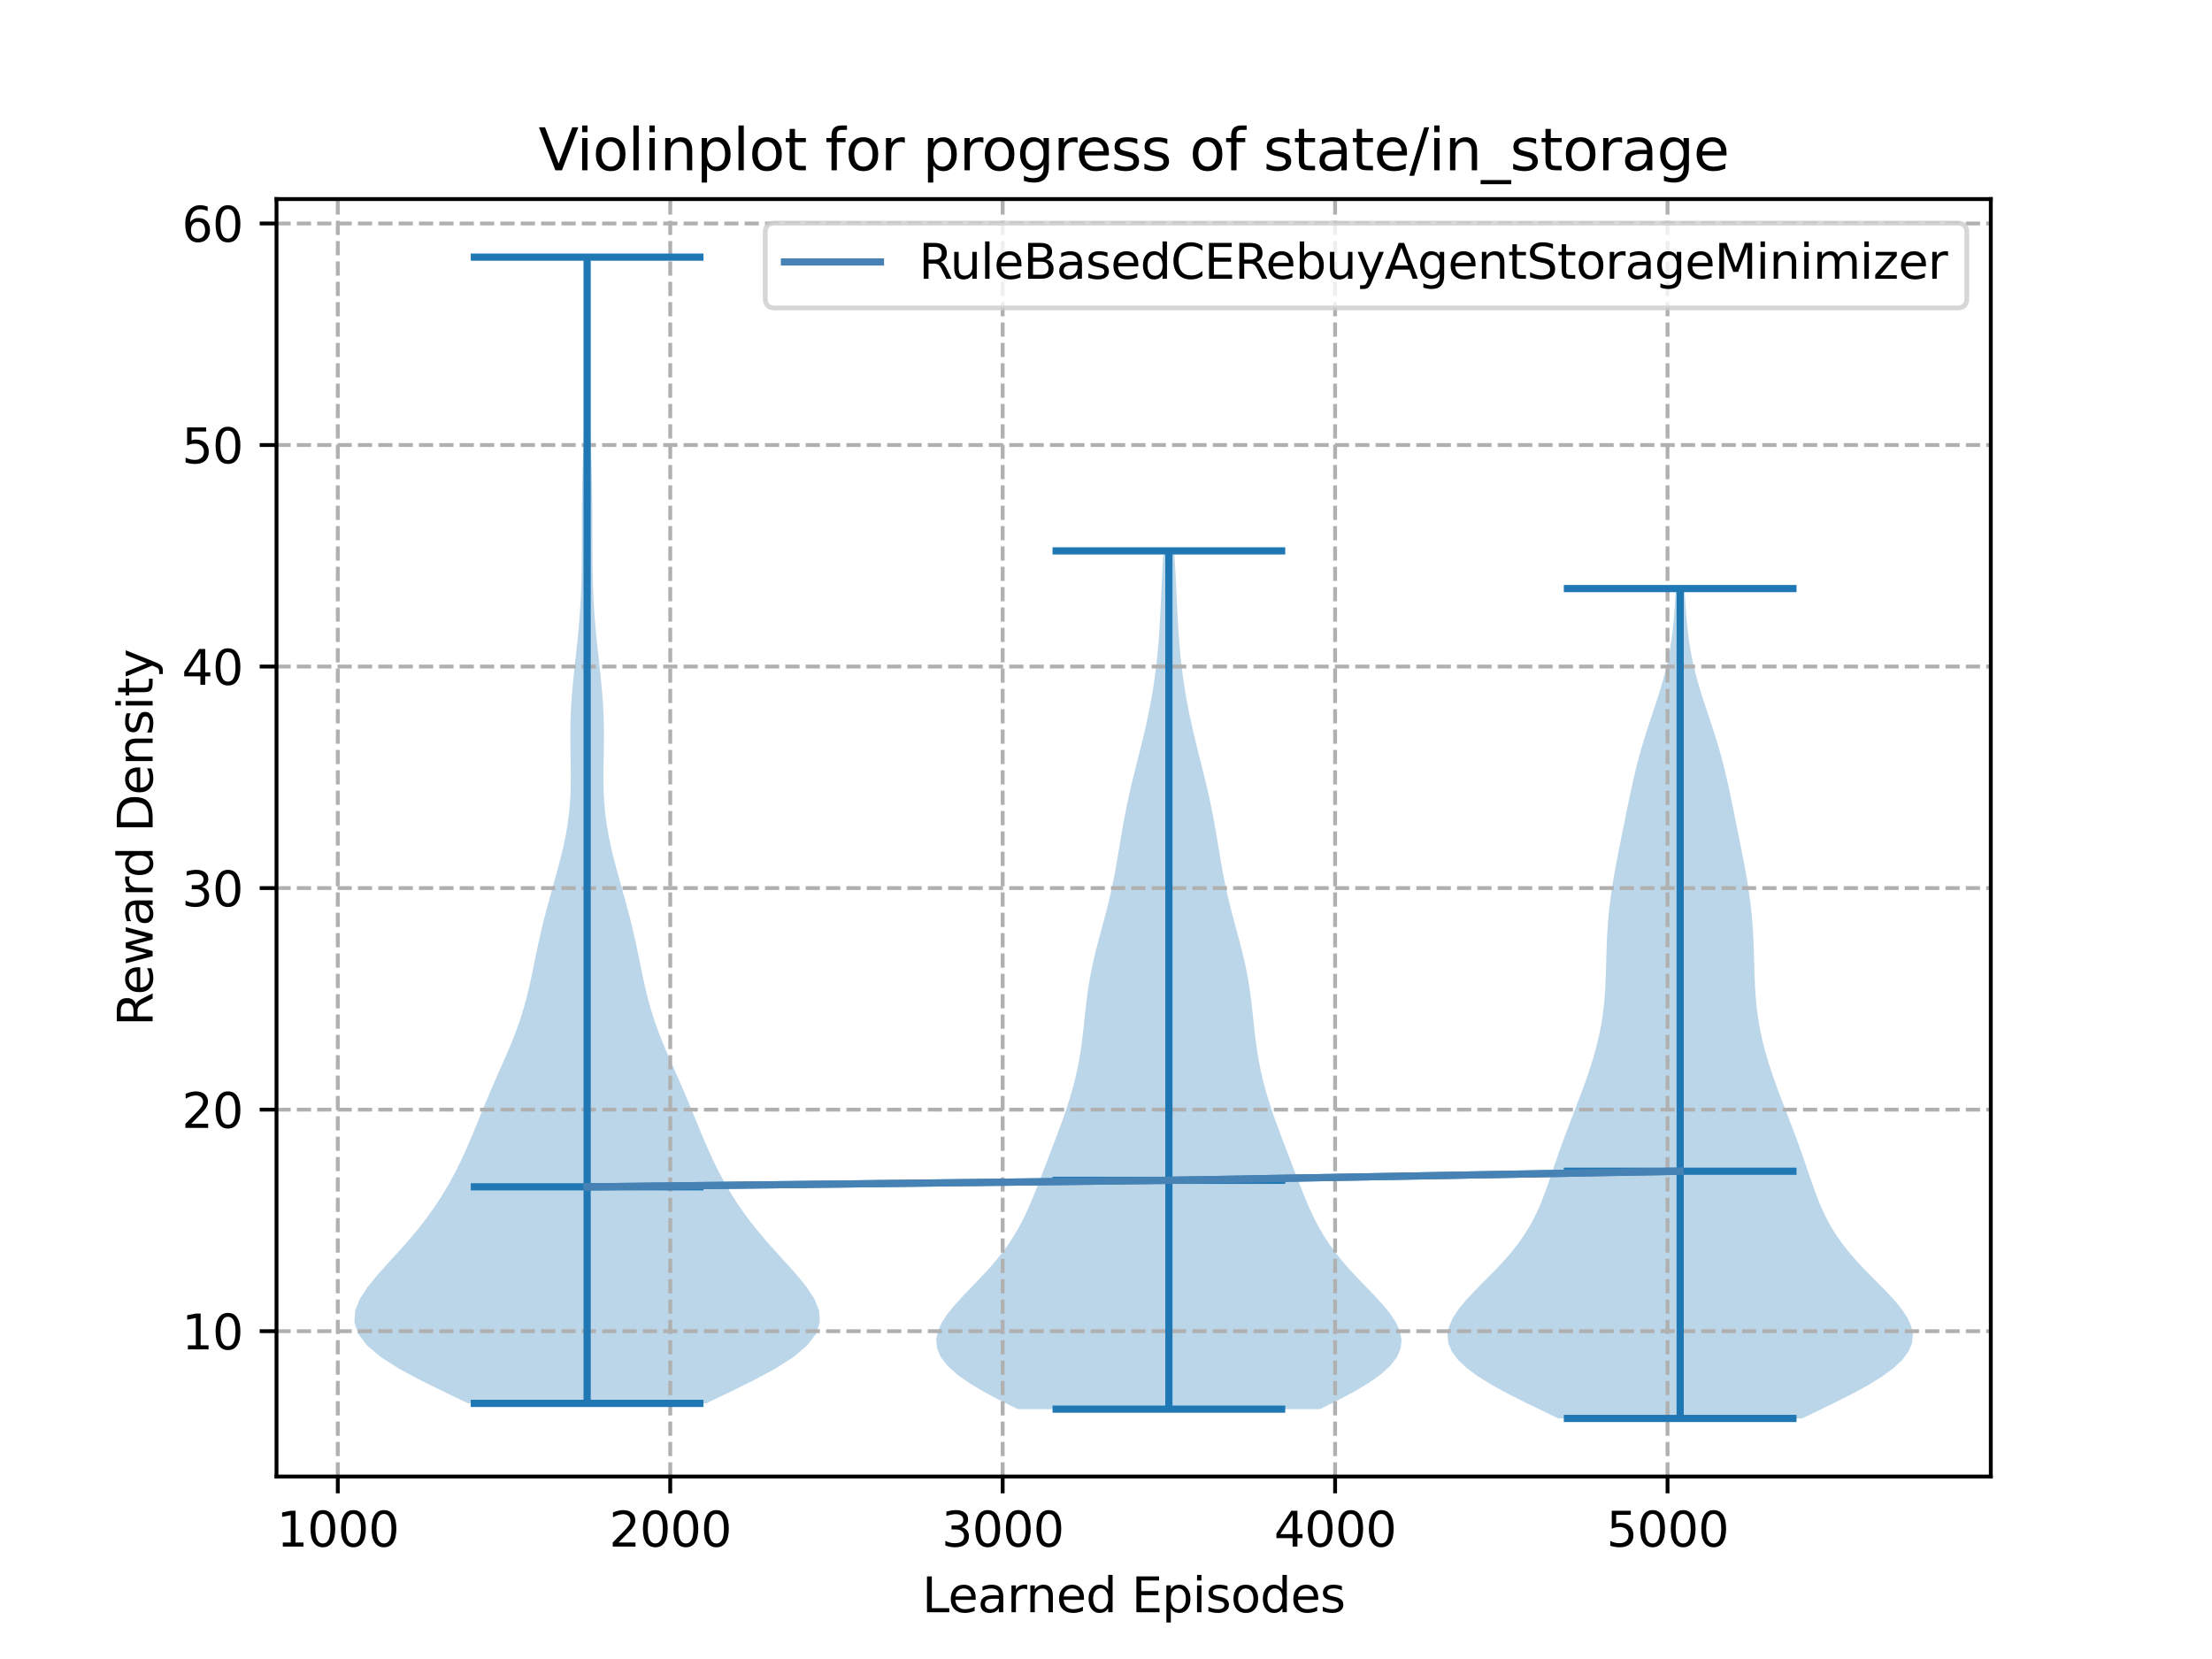 <?xml version="1.0" encoding="utf-8" standalone="no"?>
<!DOCTYPE svg PUBLIC "-//W3C//DTD SVG 1.1//EN"
  "http://www.w3.org/Graphics/SVG/1.1/DTD/svg11.dtd">
<svg xmlns:xlink="http://www.w3.org/1999/xlink" width="460.8pt" height="345.6pt" viewBox="0 0 460.8 345.6" xmlns="http://www.w3.org/2000/svg" version="1.1">
 <defs>
  <style type="text/css">*{stroke-linejoin: round; stroke-linecap: butt}</style>
 </defs>
 <g id="figure_1">
  <g id="patch_1">
   <path d="M 0 345.6 
L 460.8 345.6 
L 460.8 0 
L 0 0 
z
" style="fill: #ffffff"/>
  </g>
  <g id="axes_1">
   <g id="patch_2">
    <path d="M 57.6 307.584 
L 414.72 307.584 
L 414.72 41.472 
L 57.6 41.472 
z
" style="fill: #ffffff"/>
   </g>
   <g id="PolyCollection_1">
    <path d="M 147.094 292.35 
L 97.525 292.35 
L 92.496 289.938 
L 87.59 287.526 
L 83.111 285.114 
L 79.335 282.702 
L 76.471 280.29 
L 74.633 277.878 
L 73.833 275.466 
L 73.986 273.054 
L 74.937 270.642 
L 76.487 268.23 
L 78.432 265.818 
L 80.582 263.407 
L 82.788 260.995 
L 84.941 258.583 
L 86.975 256.171 
L 88.858 253.759 
L 90.581 251.347 
L 92.151 248.935 
L 93.579 246.523 
L 94.88 244.111 
L 96.072 241.699 
L 97.174 239.287 
L 98.209 236.875 
L 99.205 234.463 
L 100.188 232.051 
L 101.182 229.639 
L 102.202 227.227 
L 103.251 224.816 
L 104.318 222.404 
L 105.38 219.992 
L 106.407 217.58 
L 107.368 215.168 
L 108.238 212.756 
L 109.006 210.344 
L 109.674 207.932 
L 110.258 205.52 
L 110.783 203.108 
L 111.279 200.696 
L 111.775 198.284 
L 112.293 195.872 
L 112.847 193.46 
L 113.442 191.048 
L 114.076 188.636 
L 114.739 186.225 
L 115.415 183.813 
L 116.084 181.401 
L 116.723 178.989 
L 117.31 176.577 
L 117.822 174.165 
L 118.24 171.753 
L 118.556 169.341 
L 118.765 166.929 
L 118.878 164.517 
L 118.912 162.105 
L 118.893 159.693 
L 118.85 157.281 
L 118.814 154.869 
L 118.808 152.457 
L 118.849 150.045 
L 118.948 147.634 
L 119.103 145.222 
L 119.306 142.81 
L 119.546 140.398 
L 119.807 137.986 
L 120.073 135.574 
L 120.328 133.162 
L 120.561 130.75 
L 120.76 128.338 
L 120.92 125.926 
L 121.04 123.514 
L 121.123 121.102 
L 121.173 118.69 
L 121.199 116.278 
L 121.21 113.866 
L 121.214 111.454 
L 121.217 109.043 
L 121.227 106.631 
L 121.247 104.219 
L 121.28 101.807 
L 121.328 99.395 
L 121.391 96.983 
L 121.469 94.571 
L 121.557 92.159 
L 121.65 89.747 
L 121.741 87.335 
L 121.824 84.923 
L 121.893 82.511 
L 121.944 80.099 
L 121.975 77.687 
L 121.987 75.275 
L 121.984 72.863 
L 121.97 70.452 
L 121.951 68.04 
L 121.932 65.628 
L 121.917 63.216 
L 121.911 60.804 
L 121.914 58.392 
L 121.929 55.98 
L 121.953 53.568 
L 122.665 53.568 
L 122.665 53.568 
L 122.69 55.98 
L 122.705 58.392 
L 122.708 60.804 
L 122.702 63.216 
L 122.687 65.628 
L 122.668 68.04 
L 122.649 70.452 
L 122.635 72.863 
L 122.632 75.275 
L 122.644 77.687 
L 122.675 80.099 
L 122.726 82.511 
L 122.795 84.923 
L 122.878 87.335 
L 122.969 89.747 
L 123.062 92.159 
L 123.15 94.571 
L 123.227 96.983 
L 123.291 99.395 
L 123.339 101.807 
L 123.372 104.219 
L 123.392 106.631 
L 123.401 109.043 
L 123.405 111.454 
L 123.409 113.866 
L 123.42 116.278 
L 123.446 118.69 
L 123.496 121.102 
L 123.578 123.514 
L 123.698 125.926 
L 123.859 128.338 
L 124.058 130.75 
L 124.29 133.162 
L 124.546 135.574 
L 124.811 137.986 
L 125.072 140.398 
L 125.312 142.81 
L 125.516 145.222 
L 125.671 147.634 
L 125.769 150.045 
L 125.811 152.457 
L 125.805 154.869 
L 125.768 157.281 
L 125.726 159.693 
L 125.707 162.105 
L 125.741 164.517 
L 125.854 166.929 
L 126.063 169.341 
L 126.378 171.753 
L 126.797 174.165 
L 127.309 176.577 
L 127.895 178.989 
L 128.535 181.401 
L 129.204 183.813 
L 129.879 186.225 
L 130.542 188.636 
L 131.176 191.048 
L 131.772 193.46 
L 132.326 195.872 
L 132.844 198.284 
L 133.34 200.696 
L 133.836 203.108 
L 134.361 205.52 
L 134.944 207.932 
L 135.612 210.344 
L 136.38 212.756 
L 137.251 215.168 
L 138.212 217.58 
L 139.239 219.992 
L 140.301 222.404 
L 141.368 224.816 
L 142.416 227.227 
L 143.436 229.639 
L 144.43 232.051 
L 145.413 234.463 
L 146.409 236.875 
L 147.445 239.287 
L 148.547 241.699 
L 149.738 244.111 
L 151.039 246.523 
L 152.467 248.935 
L 154.037 251.347 
L 155.761 253.759 
L 157.644 256.171 
L 159.678 258.583 
L 161.831 260.995 
L 164.036 263.407 
L 166.187 265.818 
L 168.131 268.23 
L 169.682 270.642 
L 170.632 273.054 
L 170.786 275.466 
L 169.986 277.878 
L 168.148 280.29 
L 165.283 282.702 
L 161.508 285.114 
L 157.029 287.526 
L 152.123 289.938 
L 147.094 292.35 
z
" clip-path="url(#p86fe4c5018)" style="fill: #1f77b4; fill-opacity: 0.3"/>
   </g>
   <g id="PolyCollection_2">
    <path d="M 274.977 293.55 
L 212.025 293.55 
L 208.368 291.744 
L 204.962 289.938 
L 201.93 288.132 
L 199.377 286.326 
L 197.381 284.52 
L 195.988 282.714 
L 195.21 280.908 
L 195.024 279.102 
L 195.379 277.296 
L 196.199 275.49 
L 197.393 273.685 
L 198.861 271.879 
L 200.507 270.073 
L 202.24 268.267 
L 203.981 266.461 
L 205.669 264.655 
L 207.257 262.849 
L 208.719 261.043 
L 210.042 259.237 
L 211.225 257.431 
L 212.28 255.625 
L 213.224 253.819 
L 214.077 252.013 
L 214.862 250.208 
L 215.6 248.402 
L 216.31 246.596 
L 217.006 244.79 
L 217.697 242.984 
L 218.389 241.178 
L 219.081 239.372 
L 219.771 237.566 
L 220.452 235.76 
L 221.118 233.954 
L 221.759 232.148 
L 222.368 230.342 
L 222.937 228.536 
L 223.459 226.731 
L 223.93 224.925 
L 224.347 223.119 
L 224.71 221.313 
L 225.024 219.507 
L 225.292 217.701 
L 225.523 215.895 
L 225.729 214.089 
L 225.921 212.283 
L 226.114 210.477 
L 226.321 208.671 
L 226.554 206.865 
L 226.824 205.059 
L 227.137 203.254 
L 227.495 201.448 
L 227.896 199.642 
L 228.335 197.836 
L 228.803 196.03 
L 229.288 194.224 
L 229.777 192.418 
L 230.259 190.612 
L 230.723 188.806 
L 231.162 187 
L 231.57 185.194 
L 231.946 183.388 
L 232.294 181.582 
L 232.617 179.777 
L 232.924 177.971 
L 233.223 176.165 
L 233.523 174.359 
L 233.832 172.553 
L 234.158 170.747 
L 234.505 168.941 
L 234.876 167.135 
L 235.271 165.329 
L 235.689 163.523 
L 236.125 161.717 
L 236.573 159.911 
L 237.028 158.105 
L 237.482 156.3 
L 237.929 154.494 
L 238.362 152.688 
L 238.776 150.882 
L 239.167 149.076 
L 239.531 147.27 
L 239.868 145.464 
L 240.175 143.658 
L 240.453 141.852 
L 240.7 140.046 
L 240.919 138.24 
L 241.11 136.434 
L 241.275 134.628 
L 241.417 132.823 
L 241.539 131.017 
L 241.644 129.211 
L 241.738 127.405 
L 241.825 125.599 
L 241.908 123.793 
L 241.993 121.987 
L 242.081 120.181 
L 242.175 118.375 
L 242.276 116.569 
L 242.383 114.763 
L 244.618 114.763 
L 244.618 114.763 
L 244.725 116.569 
L 244.826 118.375 
L 244.92 120.181 
L 245.009 121.987 
L 245.093 123.793 
L 245.177 125.599 
L 245.263 127.405 
L 245.357 129.211 
L 245.463 131.017 
L 245.585 132.823 
L 245.727 134.628 
L 245.892 136.434 
L 246.083 138.24 
L 246.301 140.046 
L 246.549 141.852 
L 246.826 143.658 
L 247.133 145.464 
L 247.47 147.27 
L 247.835 149.076 
L 248.226 150.882 
L 248.64 152.688 
L 249.073 154.494 
L 249.519 156.3 
L 249.973 158.105 
L 250.428 159.911 
L 250.877 161.717 
L 251.313 163.523 
L 251.73 165.329 
L 252.126 167.135 
L 252.497 168.941 
L 252.844 170.747 
L 253.169 172.553 
L 253.478 174.359 
L 253.778 176.165 
L 254.077 177.971 
L 254.384 179.777 
L 254.708 181.582 
L 255.055 183.388 
L 255.432 185.194 
L 255.84 187 
L 256.278 188.806 
L 256.743 190.612 
L 257.225 192.418 
L 257.714 194.224 
L 258.199 196.03 
L 258.666 197.836 
L 259.105 199.642 
L 259.507 201.448 
L 259.865 203.254 
L 260.177 205.059 
L 260.447 206.865 
L 260.68 208.671 
L 260.887 210.477 
L 261.08 212.283 
L 261.273 214.089 
L 261.478 215.895 
L 261.71 217.701 
L 261.978 219.507 
L 262.291 221.313 
L 262.655 223.119 
L 263.072 224.925 
L 263.543 226.731 
L 264.065 228.536 
L 264.633 230.342 
L 265.242 232.148 
L 265.884 233.954 
L 266.549 235.76 
L 267.231 237.566 
L 267.921 239.372 
L 268.613 241.178 
L 269.304 242.984 
L 269.995 244.79 
L 270.691 246.596 
L 271.401 248.402 
L 272.14 250.208 
L 272.925 252.013 
L 273.778 253.819 
L 274.721 255.625 
L 275.776 257.431 
L 276.96 259.237 
L 278.282 261.043 
L 279.744 262.849 
L 281.333 264.655 
L 283.02 266.461 
L 284.761 268.267 
L 286.494 270.073 
L 288.14 271.879 
L 289.609 273.685 
L 290.803 275.49 
L 291.622 277.296 
L 291.977 279.102 
L 291.792 280.908 
L 291.013 282.714 
L 289.62 284.52 
L 287.624 286.326 
L 285.071 288.132 
L 282.039 289.938 
L 278.634 291.744 
L 274.977 293.55 
z
" clip-path="url(#p86fe4c5018)" style="fill: #1f77b4; fill-opacity: 0.3"/>
   </g>
   <g id="PolyCollection_3">
    <path d="M 375.399 295.488 
L 324.623 295.488 
L 321.003 293.742 
L 317.411 291.995 
L 313.963 290.249 
L 310.772 288.503 
L 307.945 286.757 
L 305.572 285.01 
L 303.719 283.264 
L 302.426 281.518 
L 301.704 279.772 
L 301.534 278.025 
L 301.873 276.279 
L 302.656 274.533 
L 303.802 272.787 
L 305.224 271.04 
L 306.833 269.294 
L 308.543 267.548 
L 310.279 265.802 
L 311.979 264.055 
L 313.592 262.309 
L 315.085 260.563 
L 316.439 258.817 
L 317.647 257.07 
L 318.713 255.324 
L 319.649 253.578 
L 320.473 251.832 
L 321.209 250.085 
L 321.879 248.339 
L 322.504 246.593 
L 323.106 244.847 
L 323.7 243.1 
L 324.3 241.354 
L 324.912 239.608 
L 325.541 237.862 
L 326.188 236.115 
L 326.849 234.369 
L 327.519 232.623 
L 328.193 230.877 
L 328.864 229.13 
L 329.523 227.384 
L 330.163 225.638 
L 330.778 223.892 
L 331.359 222.145 
L 331.901 220.399 
L 332.397 218.653 
L 332.842 216.907 
L 333.232 215.16 
L 333.566 213.414 
L 333.843 211.668 
L 334.065 209.922 
L 334.237 208.175 
L 334.365 206.429 
L 334.457 204.683 
L 334.524 202.937 
L 334.576 201.19 
L 334.623 199.444 
L 334.676 197.698 
L 334.743 195.952 
L 334.832 194.205 
L 334.948 192.459 
L 335.096 190.713 
L 335.276 188.967 
L 335.49 187.22 
L 335.734 185.474 
L 336.008 183.728 
L 336.306 181.982 
L 336.624 180.235 
L 336.958 178.489 
L 337.302 176.743 
L 337.651 174.996 
L 338.003 173.25 
L 338.356 171.504 
L 338.709 169.758 
L 339.063 168.011 
L 339.422 166.265 
L 339.791 164.519 
L 340.174 162.773 
L 340.579 161.026 
L 341.01 159.28 
L 341.471 157.534 
L 341.964 155.788 
L 342.487 154.041 
L 343.038 152.295 
L 343.609 150.549 
L 344.191 148.803 
L 344.773 147.056 
L 345.343 145.31 
L 345.889 143.564 
L 346.4 141.818 
L 346.867 140.071 
L 347.285 138.325 
L 347.651 136.579 
L 347.963 134.833 
L 348.226 133.086 
L 348.443 131.34 
L 348.623 129.594 
L 348.771 127.848 
L 348.896 126.101 
L 349.004 124.355 
L 349.101 122.609 
L 350.921 122.609 
L 350.921 122.609 
L 351.018 124.355 
L 351.125 126.101 
L 351.25 127.848 
L 351.399 129.594 
L 351.578 131.34 
L 351.796 133.086 
L 352.058 134.833 
L 352.371 136.579 
L 352.736 138.325 
L 353.154 140.071 
L 353.622 141.818 
L 354.133 143.564 
L 354.678 145.31 
L 355.248 147.056 
L 355.83 148.803 
L 356.412 150.549 
L 356.983 152.295 
L 357.534 154.041 
L 358.058 155.788 
L 358.551 157.534 
L 359.012 159.28 
L 359.442 161.026 
L 359.847 162.773 
L 360.231 164.519 
L 360.599 166.265 
L 360.958 168.011 
L 361.313 169.758 
L 361.665 171.504 
L 362.018 173.25 
L 362.37 174.996 
L 362.72 176.743 
L 363.064 178.489 
L 363.397 180.235 
L 363.715 181.982 
L 364.014 183.728 
L 364.287 185.474 
L 364.532 187.22 
L 364.745 188.967 
L 364.926 190.713 
L 365.073 192.459 
L 365.189 194.205 
L 365.278 195.952 
L 365.345 197.698 
L 365.398 199.444 
L 365.445 201.19 
L 365.497 202.937 
L 365.564 204.683 
L 365.657 206.429 
L 365.785 208.175 
L 365.956 209.922 
L 366.179 211.668 
L 366.456 213.414 
L 366.789 215.16 
L 367.18 216.907 
L 367.625 218.653 
L 368.12 220.399 
L 368.662 222.145 
L 369.243 223.892 
L 369.858 225.638 
L 370.499 227.384 
L 371.158 229.13 
L 371.828 230.877 
L 372.502 232.623 
L 373.173 234.369 
L 373.834 236.115 
L 374.48 237.862 
L 375.109 239.608 
L 375.722 241.354 
L 376.321 243.1 
L 376.915 244.847 
L 377.517 246.593 
L 378.143 248.339 
L 378.812 250.085 
L 379.548 251.832 
L 380.373 253.578 
L 381.309 255.324 
L 382.375 257.07 
L 383.582 258.817 
L 384.936 260.563 
L 386.43 262.309 
L 388.043 264.055 
L 389.742 265.802 
L 391.479 267.548 
L 393.189 269.294 
L 394.797 271.04 
L 396.22 272.787 
L 397.366 274.533 
L 398.148 276.279 
L 398.487 278.025 
L 398.318 279.772 
L 397.596 281.518 
L 396.303 283.264 
L 394.449 285.01 
L 392.076 286.757 
L 389.249 288.503 
L 386.058 290.249 
L 382.61 291.995 
L 379.018 293.742 
L 375.399 295.488 
z
" clip-path="url(#p86fe4c5018)" style="fill: #1f77b4; fill-opacity: 0.3"/>
   </g>
   <g id="matplotlib.axis_1">
    <g id="xtick_1">
     <g id="line2d_1">
      <path d="M 70.37 307.584 
L 70.37 41.472 
" clip-path="url(#p86fe4c5018)" style="fill: none; stroke-dasharray: 2.96,1.28; stroke-dashoffset: 0; stroke: #b0b0b0; stroke-width: 0.8"/>
     </g>
     <g id="line2d_2">
      <defs>
       <path id="m40813b225f" d="M 0 0 
L 0 3.5 
" style="stroke: #000000; stroke-width: 0.8"/>
      </defs>
      <g>
       <use xlink:href="#m40813b225f" x="70.37" y="307.584" style="stroke: #000000; stroke-width: 0.8"/>
      </g>
     </g>
     <g id="text_1">
      <!-- 1000 -->
      <g transform="translate(57.645 322.182)scale(0.1 -0.1)">
       <defs>
        <path id="DejaVuSans-31" d="M 794 531 
L 1825 531 
L 1825 4091 
L 703 3866 
L 703 4441 
L 1819 4666 
L 2450 4666 
L 2450 531 
L 3481 531 
L 3481 0 
L 794 0 
L 794 531 
z
" transform="scale(0.016)"/>
        <path id="DejaVuSans-30" d="M 2034 4250 
Q 1547 4250 1301 3770 
Q 1056 3291 1056 2328 
Q 1056 1369 1301 889 
Q 1547 409 2034 409 
Q 2525 409 2770 889 
Q 3016 1369 3016 2328 
Q 3016 3291 2770 3770 
Q 2525 4250 2034 4250 
z
M 2034 4750 
Q 2819 4750 3233 4129 
Q 3647 3509 3647 2328 
Q 3647 1150 3233 529 
Q 2819 -91 2034 -91 
Q 1250 -91 836 529 
Q 422 1150 422 2328 
Q 422 3509 836 4129 
Q 1250 4750 2034 4750 
z
" transform="scale(0.016)"/>
       </defs>
       <use xlink:href="#DejaVuSans-31"/>
       <use xlink:href="#DejaVuSans-30" x="63.623"/>
       <use xlink:href="#DejaVuSans-30" x="127.246"/>
       <use xlink:href="#DejaVuSans-30" x="190.869"/>
      </g>
     </g>
    </g>
    <g id="xtick_2">
     <g id="line2d_3">
      <path d="M 139.622 307.584 
L 139.622 41.472 
" clip-path="url(#p86fe4c5018)" style="fill: none; stroke-dasharray: 2.96,1.28; stroke-dashoffset: 0; stroke: #b0b0b0; stroke-width: 0.8"/>
     </g>
     <g id="line2d_4">
      <g>
       <use xlink:href="#m40813b225f" x="139.622" y="307.584" style="stroke: #000000; stroke-width: 0.8"/>
      </g>
     </g>
     <g id="text_2">
      <!-- 2000 -->
      <g transform="translate(126.897 322.182)scale(0.1 -0.1)">
       <defs>
        <path id="DejaVuSans-32" d="M 1228 531 
L 3431 531 
L 3431 0 
L 469 0 
L 469 531 
Q 828 903 1448 1529 
Q 2069 2156 2228 2338 
Q 2531 2678 2651 2914 
Q 2772 3150 2772 3378 
Q 2772 3750 2511 3984 
Q 2250 4219 1831 4219 
Q 1534 4219 1204 4116 
Q 875 4013 500 3803 
L 500 4441 
Q 881 4594 1212 4672 
Q 1544 4750 1819 4750 
Q 2544 4750 2975 4387 
Q 3406 4025 3406 3419 
Q 3406 3131 3298 2873 
Q 3191 2616 2906 2266 
Q 2828 2175 2409 1742 
Q 1991 1309 1228 531 
z
" transform="scale(0.016)"/>
       </defs>
       <use xlink:href="#DejaVuSans-32"/>
       <use xlink:href="#DejaVuSans-30" x="63.623"/>
       <use xlink:href="#DejaVuSans-30" x="127.246"/>
       <use xlink:href="#DejaVuSans-30" x="190.869"/>
      </g>
     </g>
    </g>
    <g id="xtick_3">
     <g id="line2d_5">
      <path d="M 208.875 307.584 
L 208.875 41.472 
" clip-path="url(#p86fe4c5018)" style="fill: none; stroke-dasharray: 2.96,1.28; stroke-dashoffset: 0; stroke: #b0b0b0; stroke-width: 0.8"/>
     </g>
     <g id="line2d_6">
      <g>
       <use xlink:href="#m40813b225f" x="208.875" y="307.584" style="stroke: #000000; stroke-width: 0.8"/>
      </g>
     </g>
     <g id="text_3">
      <!-- 3000 -->
      <g transform="translate(196.15 322.182)scale(0.1 -0.1)">
       <defs>
        <path id="DejaVuSans-33" d="M 2597 2516 
Q 3050 2419 3304 2112 
Q 3559 1806 3559 1356 
Q 3559 666 3084 287 
Q 2609 -91 1734 -91 
Q 1441 -91 1130 -33 
Q 819 25 488 141 
L 488 750 
Q 750 597 1062 519 
Q 1375 441 1716 441 
Q 2309 441 2620 675 
Q 2931 909 2931 1356 
Q 2931 1769 2642 2001 
Q 2353 2234 1838 2234 
L 1294 2234 
L 1294 2753 
L 1863 2753 
Q 2328 2753 2575 2939 
Q 2822 3125 2822 3475 
Q 2822 3834 2567 4026 
Q 2313 4219 1838 4219 
Q 1578 4219 1281 4162 
Q 984 4106 628 3988 
L 628 4550 
Q 988 4650 1302 4700 
Q 1616 4750 1894 4750 
Q 2613 4750 3031 4423 
Q 3450 4097 3450 3541 
Q 3450 3153 3228 2886 
Q 3006 2619 2597 2516 
z
" transform="scale(0.016)"/>
       </defs>
       <use xlink:href="#DejaVuSans-33"/>
       <use xlink:href="#DejaVuSans-30" x="63.623"/>
       <use xlink:href="#DejaVuSans-30" x="127.246"/>
       <use xlink:href="#DejaVuSans-30" x="190.869"/>
      </g>
     </g>
    </g>
    <g id="xtick_4">
     <g id="line2d_7">
      <path d="M 278.127 307.584 
L 278.127 41.472 
" clip-path="url(#p86fe4c5018)" style="fill: none; stroke-dasharray: 2.96,1.28; stroke-dashoffset: 0; stroke: #b0b0b0; stroke-width: 0.8"/>
     </g>
     <g id="line2d_8">
      <g>
       <use xlink:href="#m40813b225f" x="278.127" y="307.584" style="stroke: #000000; stroke-width: 0.8"/>
      </g>
     </g>
     <g id="text_4">
      <!-- 4000 -->
      <g transform="translate(265.402 322.182)scale(0.1 -0.1)">
       <defs>
        <path id="DejaVuSans-34" d="M 2419 4116 
L 825 1625 
L 2419 1625 
L 2419 4116 
z
M 2253 4666 
L 3047 4666 
L 3047 1625 
L 3713 1625 
L 3713 1100 
L 3047 1100 
L 3047 0 
L 2419 0 
L 2419 1100 
L 313 1100 
L 313 1709 
L 2253 4666 
z
" transform="scale(0.016)"/>
       </defs>
       <use xlink:href="#DejaVuSans-34"/>
       <use xlink:href="#DejaVuSans-30" x="63.623"/>
       <use xlink:href="#DejaVuSans-30" x="127.246"/>
       <use xlink:href="#DejaVuSans-30" x="190.869"/>
      </g>
     </g>
    </g>
    <g id="xtick_5">
     <g id="line2d_9">
      <path d="M 347.379 307.584 
L 347.379 41.472 
" clip-path="url(#p86fe4c5018)" style="fill: none; stroke-dasharray: 2.96,1.28; stroke-dashoffset: 0; stroke: #b0b0b0; stroke-width: 0.8"/>
     </g>
     <g id="line2d_10">
      <g>
       <use xlink:href="#m40813b225f" x="347.379" y="307.584" style="stroke: #000000; stroke-width: 0.8"/>
      </g>
     </g>
     <g id="text_5">
      <!-- 5000 -->
      <g transform="translate(334.654 322.182)scale(0.1 -0.1)">
       <defs>
        <path id="DejaVuSans-35" d="M 691 4666 
L 3169 4666 
L 3169 4134 
L 1269 4134 
L 1269 2991 
Q 1406 3038 1543 3061 
Q 1681 3084 1819 3084 
Q 2600 3084 3056 2656 
Q 3513 2228 3513 1497 
Q 3513 744 3044 326 
Q 2575 -91 1722 -91 
Q 1428 -91 1123 -41 
Q 819 9 494 109 
L 494 744 
Q 775 591 1075 516 
Q 1375 441 1709 441 
Q 2250 441 2565 725 
Q 2881 1009 2881 1497 
Q 2881 1984 2565 2268 
Q 2250 2553 1709 2553 
Q 1456 2553 1204 2497 
Q 953 2441 691 2322 
L 691 4666 
z
" transform="scale(0.016)"/>
       </defs>
       <use xlink:href="#DejaVuSans-35"/>
       <use xlink:href="#DejaVuSans-30" x="63.623"/>
       <use xlink:href="#DejaVuSans-30" x="127.246"/>
       <use xlink:href="#DejaVuSans-30" x="190.869"/>
      </g>
     </g>
    </g>
    <g id="text_6">
     <!-- Learned Episodes -->
     <g transform="translate(192.102 335.861)scale(0.1 -0.1)">
      <defs>
       <path id="DejaVuSans-4c" d="M 628 4666 
L 1259 4666 
L 1259 531 
L 3531 531 
L 3531 0 
L 628 0 
L 628 4666 
z
" transform="scale(0.016)"/>
       <path id="DejaVuSans-65" d="M 3597 1894 
L 3597 1613 
L 953 1613 
Q 991 1019 1311 708 
Q 1631 397 2203 397 
Q 2534 397 2845 478 
Q 3156 559 3463 722 
L 3463 178 
Q 3153 47 2828 -22 
Q 2503 -91 2169 -91 
Q 1331 -91 842 396 
Q 353 884 353 1716 
Q 353 2575 817 3079 
Q 1281 3584 2069 3584 
Q 2775 3584 3186 3129 
Q 3597 2675 3597 1894 
z
M 3022 2063 
Q 3016 2534 2758 2815 
Q 2500 3097 2075 3097 
Q 1594 3097 1305 2825 
Q 1016 2553 972 2059 
L 3022 2063 
z
" transform="scale(0.016)"/>
       <path id="DejaVuSans-61" d="M 2194 1759 
Q 1497 1759 1228 1600 
Q 959 1441 959 1056 
Q 959 750 1161 570 
Q 1363 391 1709 391 
Q 2188 391 2477 730 
Q 2766 1069 2766 1631 
L 2766 1759 
L 2194 1759 
z
M 3341 1997 
L 3341 0 
L 2766 0 
L 2766 531 
Q 2569 213 2275 61 
Q 1981 -91 1556 -91 
Q 1019 -91 701 211 
Q 384 513 384 1019 
Q 384 1609 779 1909 
Q 1175 2209 1959 2209 
L 2766 2209 
L 2766 2266 
Q 2766 2663 2505 2880 
Q 2244 3097 1772 3097 
Q 1472 3097 1187 3025 
Q 903 2953 641 2809 
L 641 3341 
Q 956 3463 1253 3523 
Q 1550 3584 1831 3584 
Q 2591 3584 2966 3190 
Q 3341 2797 3341 1997 
z
" transform="scale(0.016)"/>
       <path id="DejaVuSans-72" d="M 2631 2963 
Q 2534 3019 2420 3045 
Q 2306 3072 2169 3072 
Q 1681 3072 1420 2755 
Q 1159 2438 1159 1844 
L 1159 0 
L 581 0 
L 581 3500 
L 1159 3500 
L 1159 2956 
Q 1341 3275 1631 3429 
Q 1922 3584 2338 3584 
Q 2397 3584 2469 3576 
Q 2541 3569 2628 3553 
L 2631 2963 
z
" transform="scale(0.016)"/>
       <path id="DejaVuSans-6e" d="M 3513 2113 
L 3513 0 
L 2938 0 
L 2938 2094 
Q 2938 2591 2744 2837 
Q 2550 3084 2163 3084 
Q 1697 3084 1428 2787 
Q 1159 2491 1159 1978 
L 1159 0 
L 581 0 
L 581 3500 
L 1159 3500 
L 1159 2956 
Q 1366 3272 1645 3428 
Q 1925 3584 2291 3584 
Q 2894 3584 3203 3211 
Q 3513 2838 3513 2113 
z
" transform="scale(0.016)"/>
       <path id="DejaVuSans-64" d="M 2906 2969 
L 2906 4863 
L 3481 4863 
L 3481 0 
L 2906 0 
L 2906 525 
Q 2725 213 2448 61 
Q 2172 -91 1784 -91 
Q 1150 -91 751 415 
Q 353 922 353 1747 
Q 353 2572 751 3078 
Q 1150 3584 1784 3584 
Q 2172 3584 2448 3432 
Q 2725 3281 2906 2969 
z
M 947 1747 
Q 947 1113 1208 752 
Q 1469 391 1925 391 
Q 2381 391 2643 752 
Q 2906 1113 2906 1747 
Q 2906 2381 2643 2742 
Q 2381 3103 1925 3103 
Q 1469 3103 1208 2742 
Q 947 2381 947 1747 
z
" transform="scale(0.016)"/>
       <path id="DejaVuSans-20" transform="scale(0.016)"/>
       <path id="DejaVuSans-45" d="M 628 4666 
L 3578 4666 
L 3578 4134 
L 1259 4134 
L 1259 2753 
L 3481 2753 
L 3481 2222 
L 1259 2222 
L 1259 531 
L 3634 531 
L 3634 0 
L 628 0 
L 628 4666 
z
" transform="scale(0.016)"/>
       <path id="DejaVuSans-70" d="M 1159 525 
L 1159 -1331 
L 581 -1331 
L 581 3500 
L 1159 3500 
L 1159 2969 
Q 1341 3281 1617 3432 
Q 1894 3584 2278 3584 
Q 2916 3584 3314 3078 
Q 3713 2572 3713 1747 
Q 3713 922 3314 415 
Q 2916 -91 2278 -91 
Q 1894 -91 1617 61 
Q 1341 213 1159 525 
z
M 3116 1747 
Q 3116 2381 2855 2742 
Q 2594 3103 2138 3103 
Q 1681 3103 1420 2742 
Q 1159 2381 1159 1747 
Q 1159 1113 1420 752 
Q 1681 391 2138 391 
Q 2594 391 2855 752 
Q 3116 1113 3116 1747 
z
" transform="scale(0.016)"/>
       <path id="DejaVuSans-69" d="M 603 3500 
L 1178 3500 
L 1178 0 
L 603 0 
L 603 3500 
z
M 603 4863 
L 1178 4863 
L 1178 4134 
L 603 4134 
L 603 4863 
z
" transform="scale(0.016)"/>
       <path id="DejaVuSans-73" d="M 2834 3397 
L 2834 2853 
Q 2591 2978 2328 3040 
Q 2066 3103 1784 3103 
Q 1356 3103 1142 2972 
Q 928 2841 928 2578 
Q 928 2378 1081 2264 
Q 1234 2150 1697 2047 
L 1894 2003 
Q 2506 1872 2764 1633 
Q 3022 1394 3022 966 
Q 3022 478 2636 193 
Q 2250 -91 1575 -91 
Q 1294 -91 989 -36 
Q 684 19 347 128 
L 347 722 
Q 666 556 975 473 
Q 1284 391 1588 391 
Q 1994 391 2212 530 
Q 2431 669 2431 922 
Q 2431 1156 2273 1281 
Q 2116 1406 1581 1522 
L 1381 1569 
Q 847 1681 609 1914 
Q 372 2147 372 2553 
Q 372 3047 722 3315 
Q 1072 3584 1716 3584 
Q 2034 3584 2315 3537 
Q 2597 3491 2834 3397 
z
" transform="scale(0.016)"/>
       <path id="DejaVuSans-6f" d="M 1959 3097 
Q 1497 3097 1228 2736 
Q 959 2375 959 1747 
Q 959 1119 1226 758 
Q 1494 397 1959 397 
Q 2419 397 2687 759 
Q 2956 1122 2956 1747 
Q 2956 2369 2687 2733 
Q 2419 3097 1959 3097 
z
M 1959 3584 
Q 2709 3584 3137 3096 
Q 3566 2609 3566 1747 
Q 3566 888 3137 398 
Q 2709 -91 1959 -91 
Q 1206 -91 779 398 
Q 353 888 353 1747 
Q 353 2609 779 3096 
Q 1206 3584 1959 3584 
z
" transform="scale(0.016)"/>
      </defs>
      <use xlink:href="#DejaVuSans-4c"/>
      <use xlink:href="#DejaVuSans-65" x="53.963"/>
      <use xlink:href="#DejaVuSans-61" x="115.486"/>
      <use xlink:href="#DejaVuSans-72" x="176.766"/>
      <use xlink:href="#DejaVuSans-6e" x="216.129"/>
      <use xlink:href="#DejaVuSans-65" x="279.508"/>
      <use xlink:href="#DejaVuSans-64" x="341.031"/>
      <use xlink:href="#DejaVuSans-20" x="404.508"/>
      <use xlink:href="#DejaVuSans-45" x="436.295"/>
      <use xlink:href="#DejaVuSans-70" x="499.479"/>
      <use xlink:href="#DejaVuSans-69" x="562.955"/>
      <use xlink:href="#DejaVuSans-73" x="590.738"/>
      <use xlink:href="#DejaVuSans-6f" x="642.838"/>
      <use xlink:href="#DejaVuSans-64" x="704.02"/>
      <use xlink:href="#DejaVuSans-65" x="767.496"/>
      <use xlink:href="#DejaVuSans-73" x="829.02"/>
     </g>
    </g>
   </g>
   <g id="matplotlib.axis_2">
    <g id="ytick_1">
     <g id="line2d_11">
      <path d="M 57.6 277.305 
L 414.72 277.305 
" clip-path="url(#p86fe4c5018)" style="fill: none; stroke-dasharray: 2.96,1.28; stroke-dashoffset: 0; stroke: #b0b0b0; stroke-width: 0.8"/>
     </g>
     <g id="line2d_12">
      <defs>
       <path id="m8e6d051a35" d="M 0 0 
L -3.5 0 
" style="stroke: #000000; stroke-width: 0.8"/>
      </defs>
      <g>
       <use xlink:href="#m8e6d051a35" x="57.6" y="277.305" style="stroke: #000000; stroke-width: 0.8"/>
      </g>
     </g>
     <g id="text_7">
      <!-- 10 -->
      <g transform="translate(37.875 281.104)scale(0.1 -0.1)">
       <use xlink:href="#DejaVuSans-31"/>
       <use xlink:href="#DejaVuSans-30" x="63.623"/>
      </g>
     </g>
    </g>
    <g id="ytick_2">
     <g id="line2d_13">
      <path d="M 57.6 231.154 
L 414.72 231.154 
" clip-path="url(#p86fe4c5018)" style="fill: none; stroke-dasharray: 2.96,1.28; stroke-dashoffset: 0; stroke: #b0b0b0; stroke-width: 0.8"/>
     </g>
     <g id="line2d_14">
      <g>
       <use xlink:href="#m8e6d051a35" x="57.6" y="231.154" style="stroke: #000000; stroke-width: 0.8"/>
      </g>
     </g>
     <g id="text_8">
      <!-- 20 -->
      <g transform="translate(37.875 234.954)scale(0.1 -0.1)">
       <use xlink:href="#DejaVuSans-32"/>
       <use xlink:href="#DejaVuSans-30" x="63.623"/>
      </g>
     </g>
    </g>
    <g id="ytick_3">
     <g id="line2d_15">
      <path d="M 57.6 185.004 
L 414.72 185.004 
" clip-path="url(#p86fe4c5018)" style="fill: none; stroke-dasharray: 2.96,1.28; stroke-dashoffset: 0; stroke: #b0b0b0; stroke-width: 0.8"/>
     </g>
     <g id="line2d_16">
      <g>
       <use xlink:href="#m8e6d051a35" x="57.6" y="185.004" style="stroke: #000000; stroke-width: 0.8"/>
      </g>
     </g>
     <g id="text_9">
      <!-- 30 -->
      <g transform="translate(37.875 188.803)scale(0.1 -0.1)">
       <use xlink:href="#DejaVuSans-33"/>
       <use xlink:href="#DejaVuSans-30" x="63.623"/>
      </g>
     </g>
    </g>
    <g id="ytick_4">
     <g id="line2d_17">
      <path d="M 57.6 138.854 
L 414.72 138.854 
" clip-path="url(#p86fe4c5018)" style="fill: none; stroke-dasharray: 2.96,1.28; stroke-dashoffset: 0; stroke: #b0b0b0; stroke-width: 0.8"/>
     </g>
     <g id="line2d_18">
      <g>
       <use xlink:href="#m8e6d051a35" x="57.6" y="138.854" style="stroke: #000000; stroke-width: 0.8"/>
      </g>
     </g>
     <g id="text_10">
      <!-- 40 -->
      <g transform="translate(37.875 142.653)scale(0.1 -0.1)">
       <use xlink:href="#DejaVuSans-34"/>
       <use xlink:href="#DejaVuSans-30" x="63.623"/>
      </g>
     </g>
    </g>
    <g id="ytick_5">
     <g id="line2d_19">
      <path d="M 57.6 92.703 
L 414.72 92.703 
" clip-path="url(#p86fe4c5018)" style="fill: none; stroke-dasharray: 2.96,1.28; stroke-dashoffset: 0; stroke: #b0b0b0; stroke-width: 0.8"/>
     </g>
     <g id="line2d_20">
      <g>
       <use xlink:href="#m8e6d051a35" x="57.6" y="92.703" style="stroke: #000000; stroke-width: 0.8"/>
      </g>
     </g>
     <g id="text_11">
      <!-- 50 -->
      <g transform="translate(37.875 96.503)scale(0.1 -0.1)">
       <use xlink:href="#DejaVuSans-35"/>
       <use xlink:href="#DejaVuSans-30" x="63.623"/>
      </g>
     </g>
    </g>
    <g id="ytick_6">
     <g id="line2d_21">
      <path d="M 57.6 46.553 
L 414.72 46.553 
" clip-path="url(#p86fe4c5018)" style="fill: none; stroke-dasharray: 2.96,1.28; stroke-dashoffset: 0; stroke: #b0b0b0; stroke-width: 0.8"/>
     </g>
     <g id="line2d_22">
      <g>
       <use xlink:href="#m8e6d051a35" x="57.6" y="46.553" style="stroke: #000000; stroke-width: 0.8"/>
      </g>
     </g>
     <g id="text_12">
      <!-- 60 -->
      <g transform="translate(37.875 50.352)scale(0.1 -0.1)">
       <defs>
        <path id="DejaVuSans-36" d="M 2113 2584 
Q 1688 2584 1439 2293 
Q 1191 2003 1191 1497 
Q 1191 994 1439 701 
Q 1688 409 2113 409 
Q 2538 409 2786 701 
Q 3034 994 3034 1497 
Q 3034 2003 2786 2293 
Q 2538 2584 2113 2584 
z
M 3366 4563 
L 3366 3988 
Q 3128 4100 2886 4159 
Q 2644 4219 2406 4219 
Q 1781 4219 1451 3797 
Q 1122 3375 1075 2522 
Q 1259 2794 1537 2939 
Q 1816 3084 2150 3084 
Q 2853 3084 3261 2657 
Q 3669 2231 3669 1497 
Q 3669 778 3244 343 
Q 2819 -91 2113 -91 
Q 1303 -91 875 529 
Q 447 1150 447 2328 
Q 447 3434 972 4092 
Q 1497 4750 2381 4750 
Q 2619 4750 2861 4703 
Q 3103 4656 3366 4563 
z
" transform="scale(0.016)"/>
       </defs>
       <use xlink:href="#DejaVuSans-36"/>
       <use xlink:href="#DejaVuSans-30" x="63.623"/>
      </g>
     </g>
    </g>
    <g id="text_13">
     <!-- Reward Density -->
     <g transform="translate(31.795 213.747)rotate(-90)scale(0.1 -0.1)">
      <defs>
       <path id="DejaVuSans-52" d="M 2841 2188 
Q 3044 2119 3236 1894 
Q 3428 1669 3622 1275 
L 4263 0 
L 3584 0 
L 2988 1197 
Q 2756 1666 2539 1819 
Q 2322 1972 1947 1972 
L 1259 1972 
L 1259 0 
L 628 0 
L 628 4666 
L 2053 4666 
Q 2853 4666 3247 4331 
Q 3641 3997 3641 3322 
Q 3641 2881 3436 2590 
Q 3231 2300 2841 2188 
z
M 1259 4147 
L 1259 2491 
L 2053 2491 
Q 2509 2491 2742 2702 
Q 2975 2913 2975 3322 
Q 2975 3731 2742 3939 
Q 2509 4147 2053 4147 
L 1259 4147 
z
" transform="scale(0.016)"/>
       <path id="DejaVuSans-77" d="M 269 3500 
L 844 3500 
L 1563 769 
L 2278 3500 
L 2956 3500 
L 3675 769 
L 4391 3500 
L 4966 3500 
L 4050 0 
L 3372 0 
L 2619 2869 
L 1863 0 
L 1184 0 
L 269 3500 
z
" transform="scale(0.016)"/>
       <path id="DejaVuSans-44" d="M 1259 4147 
L 1259 519 
L 2022 519 
Q 2988 519 3436 956 
Q 3884 1394 3884 2338 
Q 3884 3275 3436 3711 
Q 2988 4147 2022 4147 
L 1259 4147 
z
M 628 4666 
L 1925 4666 
Q 3281 4666 3915 4102 
Q 4550 3538 4550 2338 
Q 4550 1131 3912 565 
Q 3275 0 1925 0 
L 628 0 
L 628 4666 
z
" transform="scale(0.016)"/>
       <path id="DejaVuSans-74" d="M 1172 4494 
L 1172 3500 
L 2356 3500 
L 2356 3053 
L 1172 3053 
L 1172 1153 
Q 1172 725 1289 603 
Q 1406 481 1766 481 
L 2356 481 
L 2356 0 
L 1766 0 
Q 1100 0 847 248 
Q 594 497 594 1153 
L 594 3053 
L 172 3053 
L 172 3500 
L 594 3500 
L 594 4494 
L 1172 4494 
z
" transform="scale(0.016)"/>
       <path id="DejaVuSans-79" d="M 2059 -325 
Q 1816 -950 1584 -1140 
Q 1353 -1331 966 -1331 
L 506 -1331 
L 506 -850 
L 844 -850 
Q 1081 -850 1212 -737 
Q 1344 -625 1503 -206 
L 1606 56 
L 191 3500 
L 800 3500 
L 1894 763 
L 2988 3500 
L 3597 3500 
L 2059 -325 
z
" transform="scale(0.016)"/>
      </defs>
      <use xlink:href="#DejaVuSans-52"/>
      <use xlink:href="#DejaVuSans-65" x="64.982"/>
      <use xlink:href="#DejaVuSans-77" x="126.506"/>
      <use xlink:href="#DejaVuSans-61" x="208.293"/>
      <use xlink:href="#DejaVuSans-72" x="269.572"/>
      <use xlink:href="#DejaVuSans-64" x="308.936"/>
      <use xlink:href="#DejaVuSans-20" x="372.412"/>
      <use xlink:href="#DejaVuSans-44" x="404.199"/>
      <use xlink:href="#DejaVuSans-65" x="481.201"/>
      <use xlink:href="#DejaVuSans-6e" x="542.725"/>
      <use xlink:href="#DejaVuSans-73" x="606.104"/>
      <use xlink:href="#DejaVuSans-69" x="658.203"/>
      <use xlink:href="#DejaVuSans-74" x="685.986"/>
      <use xlink:href="#DejaVuSans-79" x="725.195"/>
     </g>
    </g>
   </g>
   <g id="LineCollection_1">
    <path d="M 98.071 247.239 
L 146.548 247.239 
" clip-path="url(#p86fe4c5018)" style="fill: none; stroke: #1f77b4; stroke-width: 1.5"/>
    <path d="M 219.262 245.882 
L 267.739 245.882 
" clip-path="url(#p86fe4c5018)" style="fill: none; stroke: #1f77b4; stroke-width: 1.5"/>
    <path d="M 325.772 243.988 
L 374.249 243.988 
" clip-path="url(#p86fe4c5018)" style="fill: none; stroke: #1f77b4; stroke-width: 1.5"/>
   </g>
   <g id="LineCollection_2">
    <path d="M 98.071 53.568 
L 146.548 53.568 
" clip-path="url(#p86fe4c5018)" style="fill: none; stroke: #1f77b4; stroke-width: 1.5"/>
    <path d="M 219.262 114.763 
L 267.739 114.763 
" clip-path="url(#p86fe4c5018)" style="fill: none; stroke: #1f77b4; stroke-width: 1.5"/>
    <path d="M 325.772 122.609 
L 374.249 122.609 
" clip-path="url(#p86fe4c5018)" style="fill: none; stroke: #1f77b4; stroke-width: 1.5"/>
   </g>
   <g id="LineCollection_3">
    <path d="M 98.071 292.35 
L 146.548 292.35 
" clip-path="url(#p86fe4c5018)" style="fill: none; stroke: #1f77b4; stroke-width: 1.5"/>
    <path d="M 219.262 293.55 
L 267.739 293.55 
" clip-path="url(#p86fe4c5018)" style="fill: none; stroke: #1f77b4; stroke-width: 1.5"/>
    <path d="M 325.772 295.488 
L 374.249 295.488 
" clip-path="url(#p86fe4c5018)" style="fill: none; stroke: #1f77b4; stroke-width: 1.5"/>
   </g>
   <g id="LineCollection_4">
    <path d="M 122.309 292.35 
L 122.309 53.568 
" clip-path="url(#p86fe4c5018)" style="fill: none; stroke: #1f77b4; stroke-width: 1.5"/>
    <path d="M 243.501 293.55 
L 243.501 114.763 
" clip-path="url(#p86fe4c5018)" style="fill: none; stroke: #1f77b4; stroke-width: 1.5"/>
    <path d="M 350.011 295.488 
L 350.011 122.609 
" clip-path="url(#p86fe4c5018)" style="fill: none; stroke: #1f77b4; stroke-width: 1.5"/>
   </g>
   <g id="line2d_23">
    <path d="M 122.309 247.239 
L 243.501 245.882 
L 350.011 243.988 
" clip-path="url(#p86fe4c5018)" style="fill: none; stroke: #4682b4; stroke-width: 1.5; stroke-linecap: square"/>
   </g>
   <g id="line2d_24">
    <path d="M 122.309 247.239 
L 243.501 245.882 
L 350.011 243.988 
" clip-path="url(#p86fe4c5018)" style="fill: none; stroke: #4682b4; stroke-width: 1.5; stroke-linecap: square"/>
   </g>
   <g id="patch_3">
    <path d="M 57.6 307.584 
L 57.6 41.472 
" style="fill: none; stroke: #000000; stroke-width: 0.8; stroke-linejoin: miter; stroke-linecap: square"/>
   </g>
   <g id="patch_4">
    <path d="M 414.72 307.584 
L 414.72 41.472 
" style="fill: none; stroke: #000000; stroke-width: 0.8; stroke-linejoin: miter; stroke-linecap: square"/>
   </g>
   <g id="patch_5">
    <path d="M 57.6 307.584 
L 414.72 307.584 
" style="fill: none; stroke: #000000; stroke-width: 0.8; stroke-linejoin: miter; stroke-linecap: square"/>
   </g>
   <g id="patch_6">
    <path d="M 57.6 41.472 
L 414.72 41.472 
" style="fill: none; stroke: #000000; stroke-width: 0.8; stroke-linejoin: miter; stroke-linecap: square"/>
   </g>
   <g id="text_14">
    <!-- Violinplot for progress of state/in_storage -->
    <g transform="translate(112.177 35.472)scale(0.12 -0.12)">
     <defs>
      <path id="DejaVuSans-56" d="M 1831 0 
L 50 4666 
L 709 4666 
L 2188 738 
L 3669 4666 
L 4325 4666 
L 2547 0 
L 1831 0 
z
" transform="scale(0.016)"/>
      <path id="DejaVuSans-6c" d="M 603 4863 
L 1178 4863 
L 1178 0 
L 603 0 
L 603 4863 
z
" transform="scale(0.016)"/>
      <path id="DejaVuSans-66" d="M 2375 4863 
L 2375 4384 
L 1825 4384 
Q 1516 4384 1395 4259 
Q 1275 4134 1275 3809 
L 1275 3500 
L 2222 3500 
L 2222 3053 
L 1275 3053 
L 1275 0 
L 697 0 
L 697 3053 
L 147 3053 
L 147 3500 
L 697 3500 
L 697 3744 
Q 697 4328 969 4595 
Q 1241 4863 1831 4863 
L 2375 4863 
z
" transform="scale(0.016)"/>
      <path id="DejaVuSans-67" d="M 2906 1791 
Q 2906 2416 2648 2759 
Q 2391 3103 1925 3103 
Q 1463 3103 1205 2759 
Q 947 2416 947 1791 
Q 947 1169 1205 825 
Q 1463 481 1925 481 
Q 2391 481 2648 825 
Q 2906 1169 2906 1791 
z
M 3481 434 
Q 3481 -459 3084 -895 
Q 2688 -1331 1869 -1331 
Q 1566 -1331 1297 -1286 
Q 1028 -1241 775 -1147 
L 775 -588 
Q 1028 -725 1275 -790 
Q 1522 -856 1778 -856 
Q 2344 -856 2625 -561 
Q 2906 -266 2906 331 
L 2906 616 
Q 2728 306 2450 153 
Q 2172 0 1784 0 
Q 1141 0 747 490 
Q 353 981 353 1791 
Q 353 2603 747 3093 
Q 1141 3584 1784 3584 
Q 2172 3584 2450 3431 
Q 2728 3278 2906 2969 
L 2906 3500 
L 3481 3500 
L 3481 434 
z
" transform="scale(0.016)"/>
      <path id="DejaVuSans-2f" d="M 1625 4666 
L 2156 4666 
L 531 -594 
L 0 -594 
L 1625 4666 
z
" transform="scale(0.016)"/>
      <path id="DejaVuSans-5f" d="M 3263 -1063 
L 3263 -1509 
L -63 -1509 
L -63 -1063 
L 3263 -1063 
z
" transform="scale(0.016)"/>
     </defs>
     <use xlink:href="#DejaVuSans-56"/>
     <use xlink:href="#DejaVuSans-69" x="66.158"/>
     <use xlink:href="#DejaVuSans-6f" x="93.941"/>
     <use xlink:href="#DejaVuSans-6c" x="155.123"/>
     <use xlink:href="#DejaVuSans-69" x="182.906"/>
     <use xlink:href="#DejaVuSans-6e" x="210.689"/>
     <use xlink:href="#DejaVuSans-70" x="274.068"/>
     <use xlink:href="#DejaVuSans-6c" x="337.545"/>
     <use xlink:href="#DejaVuSans-6f" x="365.328"/>
     <use xlink:href="#DejaVuSans-74" x="426.51"/>
     <use xlink:href="#DejaVuSans-20" x="465.719"/>
     <use xlink:href="#DejaVuSans-66" x="497.506"/>
     <use xlink:href="#DejaVuSans-6f" x="532.711"/>
     <use xlink:href="#DejaVuSans-72" x="593.893"/>
     <use xlink:href="#DejaVuSans-20" x="635.006"/>
     <use xlink:href="#DejaVuSans-70" x="666.793"/>
     <use xlink:href="#DejaVuSans-72" x="730.27"/>
     <use xlink:href="#DejaVuSans-6f" x="769.133"/>
     <use xlink:href="#DejaVuSans-67" x="830.314"/>
     <use xlink:href="#DejaVuSans-72" x="893.791"/>
     <use xlink:href="#DejaVuSans-65" x="932.654"/>
     <use xlink:href="#DejaVuSans-73" x="994.178"/>
     <use xlink:href="#DejaVuSans-73" x="1046.277"/>
     <use xlink:href="#DejaVuSans-20" x="1098.377"/>
     <use xlink:href="#DejaVuSans-6f" x="1130.164"/>
     <use xlink:href="#DejaVuSans-66" x="1191.346"/>
     <use xlink:href="#DejaVuSans-20" x="1226.551"/>
     <use xlink:href="#DejaVuSans-73" x="1258.338"/>
     <use xlink:href="#DejaVuSans-74" x="1310.438"/>
     <use xlink:href="#DejaVuSans-61" x="1349.646"/>
     <use xlink:href="#DejaVuSans-74" x="1410.926"/>
     <use xlink:href="#DejaVuSans-65" x="1450.135"/>
     <use xlink:href="#DejaVuSans-2f" x="1511.658"/>
     <use xlink:href="#DejaVuSans-69" x="1545.35"/>
     <use xlink:href="#DejaVuSans-6e" x="1573.133"/>
     <use xlink:href="#DejaVuSans-5f" x="1636.512"/>
     <use xlink:href="#DejaVuSans-73" x="1686.512"/>
     <use xlink:href="#DejaVuSans-74" x="1738.611"/>
     <use xlink:href="#DejaVuSans-6f" x="1777.82"/>
     <use xlink:href="#DejaVuSans-72" x="1839.002"/>
     <use xlink:href="#DejaVuSans-61" x="1880.115"/>
     <use xlink:href="#DejaVuSans-67" x="1941.395"/>
     <use xlink:href="#DejaVuSans-65" x="2004.871"/>
    </g>
   </g>
   <g id="legend_1">
    <g id="patch_7">
     <path d="M 161.414 64.15 
L 407.72 64.15 
Q 409.72 64.15 409.72 62.15 
L 409.72 48.472 
Q 409.72 46.472 407.72 46.472 
L 161.414 46.472 
Q 159.414 46.472 159.414 48.472 
L 159.414 62.15 
Q 159.414 64.15 161.414 64.15 
z
" style="fill: #ffffff; opacity: 0.8; stroke: #cccccc; stroke-linejoin: miter"/>
    </g>
    <g id="line2d_25">
     <path d="M 163.414 54.57 
L 173.414 54.57 
L 183.414 54.57 
" style="fill: none; stroke: #4682b4; stroke-width: 1.5; stroke-linecap: square"/>
    </g>
    <g id="text_15">
     <!-- RuleBasedCERebuyAgentStorageMinimizer -->
     <g transform="translate(191.414 58.07)scale(0.1 -0.1)">
      <defs>
       <path id="DejaVuSans-75" d="M 544 1381 
L 544 3500 
L 1119 3500 
L 1119 1403 
Q 1119 906 1312 657 
Q 1506 409 1894 409 
Q 2359 409 2629 706 
Q 2900 1003 2900 1516 
L 2900 3500 
L 3475 3500 
L 3475 0 
L 2900 0 
L 2900 538 
Q 2691 219 2414 64 
Q 2138 -91 1772 -91 
Q 1169 -91 856 284 
Q 544 659 544 1381 
z
M 1991 3584 
L 1991 3584 
z
" transform="scale(0.016)"/>
       <path id="DejaVuSans-42" d="M 1259 2228 
L 1259 519 
L 2272 519 
Q 2781 519 3026 730 
Q 3272 941 3272 1375 
Q 3272 1813 3026 2020 
Q 2781 2228 2272 2228 
L 1259 2228 
z
M 1259 4147 
L 1259 2741 
L 2194 2741 
Q 2656 2741 2882 2914 
Q 3109 3088 3109 3444 
Q 3109 3797 2882 3972 
Q 2656 4147 2194 4147 
L 1259 4147 
z
M 628 4666 
L 2241 4666 
Q 2963 4666 3353 4366 
Q 3744 4066 3744 3513 
Q 3744 3084 3544 2831 
Q 3344 2578 2956 2516 
Q 3422 2416 3680 2098 
Q 3938 1781 3938 1306 
Q 3938 681 3513 340 
Q 3088 0 2303 0 
L 628 0 
L 628 4666 
z
" transform="scale(0.016)"/>
       <path id="DejaVuSans-43" d="M 4122 4306 
L 4122 3641 
Q 3803 3938 3442 4084 
Q 3081 4231 2675 4231 
Q 1875 4231 1450 3742 
Q 1025 3253 1025 2328 
Q 1025 1406 1450 917 
Q 1875 428 2675 428 
Q 3081 428 3442 575 
Q 3803 722 4122 1019 
L 4122 359 
Q 3791 134 3420 21 
Q 3050 -91 2638 -91 
Q 1578 -91 968 557 
Q 359 1206 359 2328 
Q 359 3453 968 4101 
Q 1578 4750 2638 4750 
Q 3056 4750 3426 4639 
Q 3797 4528 4122 4306 
z
" transform="scale(0.016)"/>
       <path id="DejaVuSans-62" d="M 3116 1747 
Q 3116 2381 2855 2742 
Q 2594 3103 2138 3103 
Q 1681 3103 1420 2742 
Q 1159 2381 1159 1747 
Q 1159 1113 1420 752 
Q 1681 391 2138 391 
Q 2594 391 2855 752 
Q 3116 1113 3116 1747 
z
M 1159 2969 
Q 1341 3281 1617 3432 
Q 1894 3584 2278 3584 
Q 2916 3584 3314 3078 
Q 3713 2572 3713 1747 
Q 3713 922 3314 415 
Q 2916 -91 2278 -91 
Q 1894 -91 1617 61 
Q 1341 213 1159 525 
L 1159 0 
L 581 0 
L 581 4863 
L 1159 4863 
L 1159 2969 
z
" transform="scale(0.016)"/>
       <path id="DejaVuSans-41" d="M 2188 4044 
L 1331 1722 
L 3047 1722 
L 2188 4044 
z
M 1831 4666 
L 2547 4666 
L 4325 0 
L 3669 0 
L 3244 1197 
L 1141 1197 
L 716 0 
L 50 0 
L 1831 4666 
z
" transform="scale(0.016)"/>
       <path id="DejaVuSans-53" d="M 3425 4513 
L 3425 3897 
Q 3066 4069 2747 4153 
Q 2428 4238 2131 4238 
Q 1616 4238 1336 4038 
Q 1056 3838 1056 3469 
Q 1056 3159 1242 3001 
Q 1428 2844 1947 2747 
L 2328 2669 
Q 3034 2534 3370 2195 
Q 3706 1856 3706 1288 
Q 3706 609 3251 259 
Q 2797 -91 1919 -91 
Q 1588 -91 1214 -16 
Q 841 59 441 206 
L 441 856 
Q 825 641 1194 531 
Q 1563 422 1919 422 
Q 2459 422 2753 634 
Q 3047 847 3047 1241 
Q 3047 1584 2836 1778 
Q 2625 1972 2144 2069 
L 1759 2144 
Q 1053 2284 737 2584 
Q 422 2884 422 3419 
Q 422 4038 858 4394 
Q 1294 4750 2059 4750 
Q 2388 4750 2728 4690 
Q 3069 4631 3425 4513 
z
" transform="scale(0.016)"/>
       <path id="DejaVuSans-4d" d="M 628 4666 
L 1569 4666 
L 2759 1491 
L 3956 4666 
L 4897 4666 
L 4897 0 
L 4281 0 
L 4281 4097 
L 3078 897 
L 2444 897 
L 1241 4097 
L 1241 0 
L 628 0 
L 628 4666 
z
" transform="scale(0.016)"/>
       <path id="DejaVuSans-6d" d="M 3328 2828 
Q 3544 3216 3844 3400 
Q 4144 3584 4550 3584 
Q 5097 3584 5394 3201 
Q 5691 2819 5691 2113 
L 5691 0 
L 5113 0 
L 5113 2094 
Q 5113 2597 4934 2840 
Q 4756 3084 4391 3084 
Q 3944 3084 3684 2787 
Q 3425 2491 3425 1978 
L 3425 0 
L 2847 0 
L 2847 2094 
Q 2847 2600 2669 2842 
Q 2491 3084 2119 3084 
Q 1678 3084 1418 2786 
Q 1159 2488 1159 1978 
L 1159 0 
L 581 0 
L 581 3500 
L 1159 3500 
L 1159 2956 
Q 1356 3278 1631 3431 
Q 1906 3584 2284 3584 
Q 2666 3584 2933 3390 
Q 3200 3197 3328 2828 
z
" transform="scale(0.016)"/>
       <path id="DejaVuSans-7a" d="M 353 3500 
L 3084 3500 
L 3084 2975 
L 922 459 
L 3084 459 
L 3084 0 
L 275 0 
L 275 525 
L 2438 3041 
L 353 3041 
L 353 3500 
z
" transform="scale(0.016)"/>
      </defs>
      <use xlink:href="#DejaVuSans-52"/>
      <use xlink:href="#DejaVuSans-75" x="64.982"/>
      <use xlink:href="#DejaVuSans-6c" x="128.361"/>
      <use xlink:href="#DejaVuSans-65" x="156.145"/>
      <use xlink:href="#DejaVuSans-42" x="217.668"/>
      <use xlink:href="#DejaVuSans-61" x="286.271"/>
      <use xlink:href="#DejaVuSans-73" x="347.551"/>
      <use xlink:href="#DejaVuSans-65" x="399.65"/>
      <use xlink:href="#DejaVuSans-64" x="461.174"/>
      <use xlink:href="#DejaVuSans-43" x="524.65"/>
      <use xlink:href="#DejaVuSans-45" x="594.475"/>
      <use xlink:href="#DejaVuSans-52" x="657.658"/>
      <use xlink:href="#DejaVuSans-65" x="722.641"/>
      <use xlink:href="#DejaVuSans-62" x="784.164"/>
      <use xlink:href="#DejaVuSans-75" x="847.641"/>
      <use xlink:href="#DejaVuSans-79" x="911.02"/>
      <use xlink:href="#DejaVuSans-41" x="970.199"/>
      <use xlink:href="#DejaVuSans-67" x="1038.607"/>
      <use xlink:href="#DejaVuSans-65" x="1102.084"/>
      <use xlink:href="#DejaVuSans-6e" x="1163.607"/>
      <use xlink:href="#DejaVuSans-74" x="1226.986"/>
      <use xlink:href="#DejaVuSans-53" x="1266.195"/>
      <use xlink:href="#DejaVuSans-74" x="1329.672"/>
      <use xlink:href="#DejaVuSans-6f" x="1368.881"/>
      <use xlink:href="#DejaVuSans-72" x="1430.062"/>
      <use xlink:href="#DejaVuSans-61" x="1471.176"/>
      <use xlink:href="#DejaVuSans-67" x="1532.455"/>
      <use xlink:href="#DejaVuSans-65" x="1595.932"/>
      <use xlink:href="#DejaVuSans-4d" x="1657.455"/>
      <use xlink:href="#DejaVuSans-69" x="1743.734"/>
      <use xlink:href="#DejaVuSans-6e" x="1771.518"/>
      <use xlink:href="#DejaVuSans-69" x="1834.896"/>
      <use xlink:href="#DejaVuSans-6d" x="1862.68"/>
      <use xlink:href="#DejaVuSans-69" x="1960.092"/>
      <use xlink:href="#DejaVuSans-7a" x="1987.875"/>
      <use xlink:href="#DejaVuSans-65" x="2040.365"/>
      <use xlink:href="#DejaVuSans-72" x="2101.889"/>
     </g>
    </g>
   </g>
  </g>
 </g>
 <defs>
  <clipPath id="p86fe4c5018">
   <rect x="57.6" y="41.472" width="357.12" height="266.112"/>
  </clipPath>
 </defs>
</svg>
